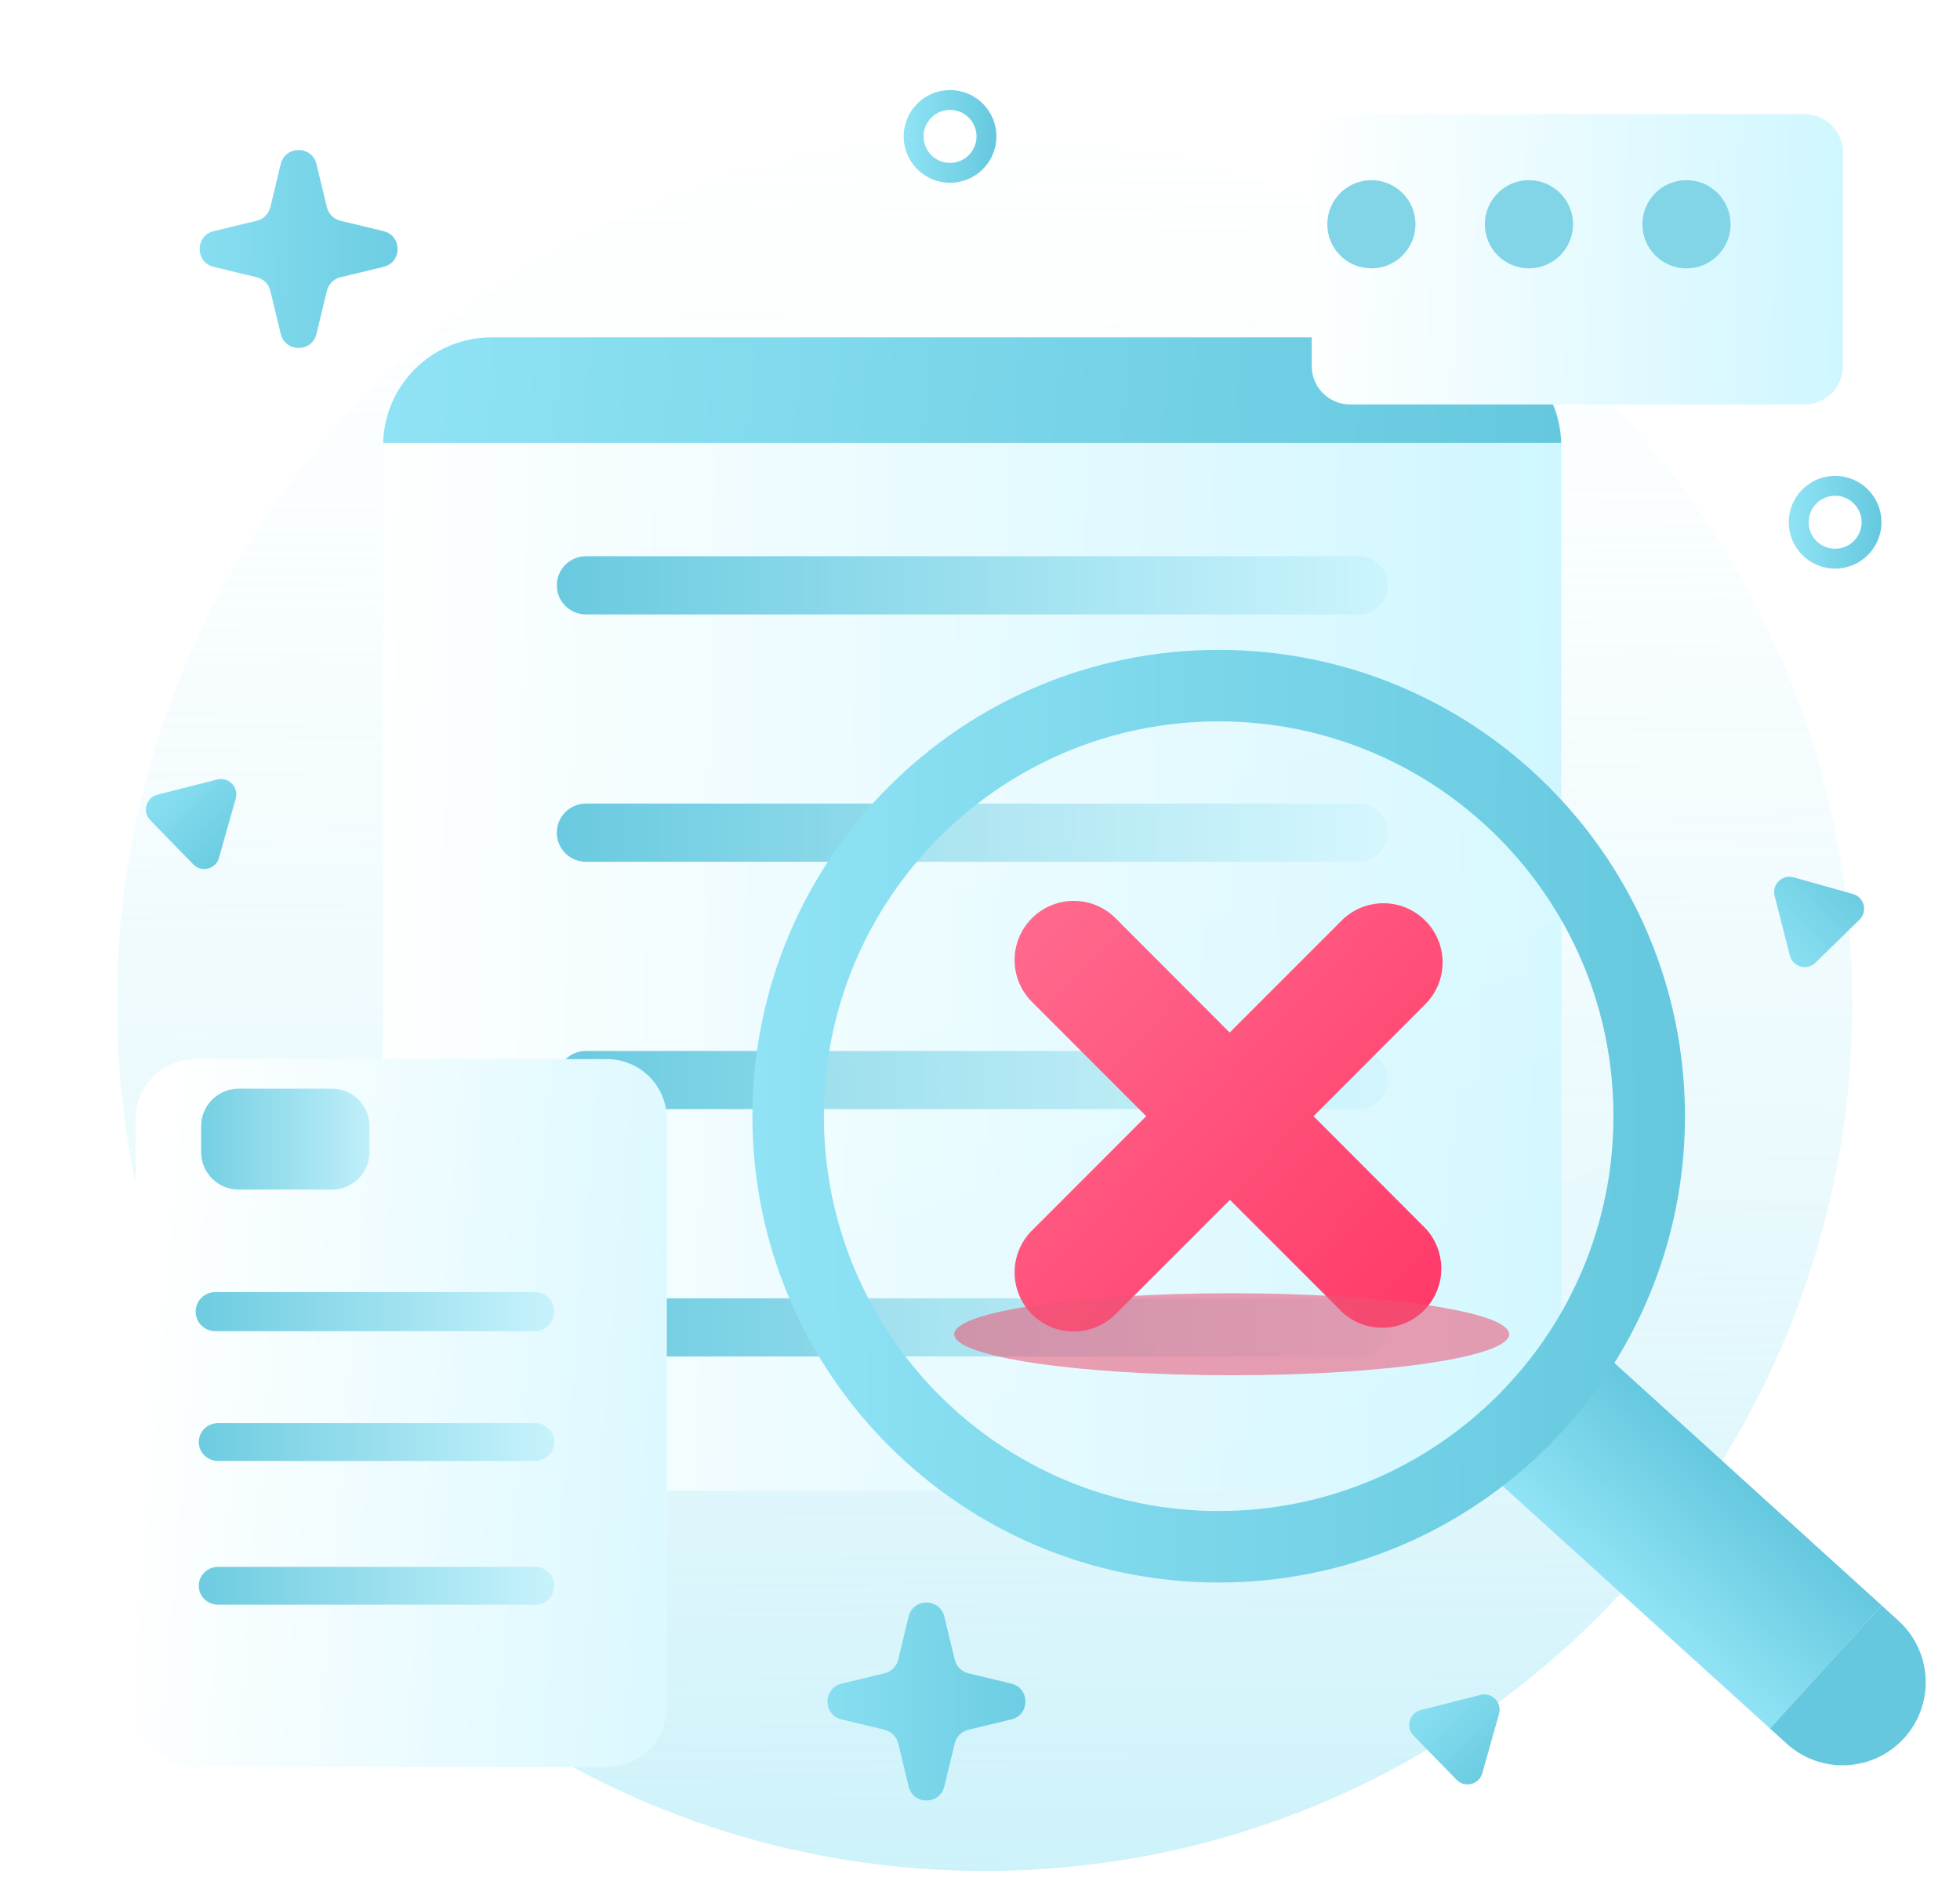 <svg width="224" height="217" viewBox="0 0 224 217" fill="none" xmlns="http://www.w3.org/2000/svg">
<path d="M112.53 213.803C167.296 213.803 211.692 169.406 211.692 114.64C211.692 59.874 167.296 15.478 112.53 15.478C57.764 15.478 13.368 59.874 13.368 114.64C13.368 169.406 57.764 213.803 112.53 213.803Z" fill="url(#paint0_linear_4_134)"/>
<path d="M166.027 38.553H56.176C49.329 38.553 43.779 44.103 43.779 50.951H178.425C178.425 44.103 172.875 38.553 166.027 38.553Z" fill="url(#paint1_linear_4_134)"/>
<path d="M43.779 50.612H178.425V153.161C178.425 157.72 176.614 162.093 173.39 165.317C170.166 168.541 165.793 170.352 161.234 170.352H60.97C56.41 170.352 52.038 168.541 48.814 165.317C45.59 162.093 43.779 157.72 43.779 153.161V50.612Z" fill="url(#paint2_linear_4_134)"/>
<path d="M155.28 63.565H66.967C65.128 63.565 63.637 65.054 63.637 66.891C63.637 68.728 65.128 70.218 66.967 70.218H155.28C157.12 70.218 158.61 68.728 158.61 66.891C158.61 65.054 157.12 63.565 155.28 63.565Z" fill="url(#paint3_linear_4_134)"/>
<path d="M155.28 91.831H66.967C65.128 91.831 63.637 93.32 63.637 95.157C63.637 96.995 65.128 98.484 66.967 98.484H155.28C157.12 98.484 158.61 96.995 158.61 95.157C158.61 93.32 157.12 91.831 155.28 91.831Z" fill="url(#paint4_linear_4_134)"/>
<path d="M155.28 120.097H66.967C65.128 120.097 63.637 121.587 63.637 123.424C63.637 125.261 65.128 126.75 66.967 126.75H155.28C157.12 126.75 158.61 125.261 158.61 123.424C158.61 121.587 157.12 120.097 155.28 120.097Z" fill="url(#paint5_linear_4_134)"/>
<path d="M155.28 148.363H66.967C65.128 148.363 63.637 149.853 63.637 151.69C63.637 153.527 65.128 155.016 66.967 155.016H155.28C157.12 155.016 158.61 153.527 158.61 151.69C158.61 149.853 157.12 148.363 155.28 148.363Z" fill="url(#paint6_linear_4_134)"/>
<g filter="url(#filter0_d_4_134)">
<path d="M66.369 114.034H19.344C15.566 114.034 12.503 117.097 12.503 120.875V188.09C12.503 191.868 15.566 194.93 19.344 194.93H66.369C70.147 194.93 73.21 191.868 73.21 188.09V120.875C73.21 117.097 70.147 114.034 66.369 114.034Z" fill="url(#paint7_linear_4_134)"/>
</g>
<g filter="url(#filter1_d_4_134)">
<path d="M200.235 9.043H148.294C145.874 9.043 143.912 11.005 143.912 13.425V37.839C143.912 40.26 145.874 42.222 148.294 42.222H200.235C202.656 42.222 204.618 40.26 204.618 37.839V13.425C204.618 11.005 202.656 9.043 200.235 9.043Z" fill="url(#paint8_linear_4_134)"/>
</g>
<path d="M61.122 147.66H24.591C23.361 147.66 22.364 148.657 22.364 149.887V149.895C22.364 151.125 23.361 152.122 24.591 152.122H61.122C62.352 152.122 63.349 151.125 63.349 149.895V149.887C63.349 148.657 62.352 147.66 61.122 147.66Z" fill="url(#paint9_linear_4_134)"/>
<path d="M61.142 179.055H24.926C23.706 179.055 22.718 180.021 22.718 181.213V181.22C22.718 182.412 23.706 183.378 24.926 183.378H61.142C62.362 183.378 63.35 182.412 63.35 181.22V181.213C63.35 180.021 62.362 179.055 61.142 179.055Z" fill="url(#paint10_linear_4_134)"/>
<path d="M61.142 162.629H24.926C23.706 162.629 22.718 163.595 22.718 164.787V164.794C22.718 165.986 23.706 166.952 24.926 166.952H61.142C62.362 166.952 63.35 165.986 63.35 164.794V164.787C63.35 163.595 62.362 162.629 61.142 162.629Z" fill="url(#paint11_linear_4_134)"/>
<path d="M37.948 124.414H27.273C24.908 124.414 22.991 126.331 22.991 128.696V131.658C22.991 134.023 24.908 135.94 27.273 135.94H37.948C40.312 135.94 42.229 134.023 42.229 131.658V128.696C42.229 126.331 40.312 124.414 37.948 124.414Z" fill="url(#paint12_linear_4_134)"/>
<path d="M156.731 30.667C159.513 30.667 161.769 28.411 161.769 25.629C161.769 22.846 159.513 20.59 156.731 20.59C153.948 20.59 151.692 22.846 151.692 25.629C151.692 28.411 153.948 30.667 156.731 30.667Z" fill="#81D5E7"/>
<path d="M174.736 30.667C177.519 30.667 179.775 28.411 179.775 25.629C179.775 22.846 177.519 20.59 174.736 20.59C171.954 20.59 169.698 22.846 169.698 25.629C169.698 28.411 171.954 30.667 174.736 30.667Z" fill="#81D5E7"/>
<path d="M192.742 30.667C195.525 30.667 197.78 28.411 197.78 25.629C197.78 22.846 195.525 20.59 192.742 20.59C189.959 20.59 187.704 22.846 187.704 25.629C187.704 28.411 189.959 30.667 192.742 30.667Z" fill="#81D5E7"/>
<path d="M179.081 150.84L166.321 164.908L202.289 197.534L215.05 183.465L179.081 150.84Z" fill="url(#paint13_linear_4_134)"/>
<path fill-rule="evenodd" clip-rule="evenodd" d="M192.567 127.555C192.567 156.986 168.708 180.844 139.277 180.844C109.846 180.844 85.988 156.986 85.988 127.555C85.988 98.124 109.846 74.266 139.277 74.266C168.708 74.266 192.567 98.124 192.567 127.555ZM184.392 127.555C184.392 152.472 164.194 172.671 139.277 172.671C114.361 172.671 94.162 152.472 94.162 127.555C94.162 102.639 114.361 82.44 139.277 82.44C164.194 82.44 184.392 102.639 184.392 127.555Z" fill="url(#paint14_linear_4_134)"/>
<g filter="url(#filter2_b_4_134)">
<path d="M139.278 172.671C164.194 172.671 184.393 152.472 184.393 127.555C184.393 102.639 164.194 82.44 139.278 82.44C114.361 82.44 94.162 102.639 94.162 127.555C94.162 152.472 114.361 172.671 139.278 172.671Z" fill="url(#paint15_linear_4_134)" fill-opacity="0.2"/>
</g>
<path d="M150.118 127.555L163.021 114.624C164.23 113.345 164.892 111.645 164.867 109.885C164.842 108.125 164.132 106.444 162.887 105.2C161.643 103.955 159.962 103.245 158.202 103.22C156.442 103.195 154.742 103.857 153.463 105.066L140.532 117.997L127.629 105.066C127.008 104.409 126.262 103.883 125.434 103.52C124.607 103.156 123.714 102.962 122.811 102.949C121.907 102.936 121.009 103.105 120.172 103.445C119.334 103.785 118.573 104.29 117.934 104.929C117.295 105.568 116.79 106.329 116.45 107.167C116.11 108.004 115.941 108.902 115.954 109.805C115.967 110.709 116.161 111.602 116.525 112.429C116.888 113.257 117.414 114.003 118.071 114.624L130.995 127.555L118.071 140.487C117.414 141.107 116.888 141.854 116.525 142.681C116.161 143.509 115.967 144.401 115.954 145.305C115.941 146.209 116.11 147.106 116.45 147.944C116.79 148.782 117.295 149.543 117.934 150.182C118.573 150.821 119.334 151.326 120.172 151.666C121.009 152.006 121.907 152.174 122.811 152.161C123.714 152.149 124.607 151.955 125.434 151.591C126.262 151.227 127.008 150.702 127.629 150.044L140.56 137.113L153.492 150.044C154.783 151.182 156.46 151.784 158.18 151.728C159.9 151.673 161.534 150.963 162.749 149.744C163.964 148.526 164.668 146.89 164.719 145.169C164.769 143.449 164.162 141.775 163.021 140.487L150.118 127.555Z" fill="url(#paint16_linear_4_134)"/>
<g filter="url(#filter3_f_4_134)">
<ellipse cx="140.769" cy="152.474" rx="31.715" ry="4.685" fill="#EC5575" fill-opacity="0.56"/>
</g>
<path d="M103.839 184.741C104.356 182.597 107.406 182.597 107.923 184.741L109.112 189.665C109.297 190.431 109.895 191.029 110.661 191.214L115.584 192.402C117.729 192.92 117.728 195.97 115.584 196.487L110.661 197.676C109.895 197.86 109.297 198.459 109.112 199.225L107.923 204.148C107.406 206.292 104.356 206.292 103.839 204.148L102.65 199.225C102.465 198.459 101.867 197.86 101.101 197.676L96.178 196.487C94.034 195.97 94.034 192.92 96.178 192.402L101.101 191.214C101.867 191.029 102.465 190.431 102.65 189.665L103.839 184.741Z" fill="url(#paint17_linear_4_134)"/>
<path d="M32.083 18.752C32.6 16.608 35.65 16.608 36.168 18.752L37.356 23.675C37.541 24.441 38.139 25.039 38.905 25.224L43.829 26.413C45.973 26.93 45.973 29.98 43.829 30.497L38.905 31.686C38.139 31.871 37.541 32.469 37.356 33.235L36.168 38.158C35.65 40.302 32.6 40.302 32.083 38.158L30.895 33.235C30.709 32.469 30.111 31.871 29.345 31.686L24.422 30.497C22.278 29.98 22.278 26.93 24.422 26.413L29.345 25.224C30.111 25.039 30.709 24.441 30.895 23.675L32.083 18.752Z" fill="url(#paint18_linear_4_134)"/>
<path fill-rule="evenodd" clip-rule="evenodd" d="M108.576 18.616C110.248 18.616 111.604 17.261 111.604 15.589C111.604 13.917 110.248 12.561 108.576 12.561C106.904 12.561 105.549 13.917 105.549 15.589C105.549 17.261 106.904 18.616 108.576 18.616ZM108.576 20.887C111.502 20.887 113.874 18.515 113.874 15.589C113.874 12.663 111.502 10.291 108.576 10.291C105.65 10.291 103.279 12.663 103.279 15.589C103.279 18.515 105.65 20.887 108.576 20.887Z" fill="url(#paint19_linear_4_134)"/>
<path d="M202.813 102.375C202.48 101.069 203.686 99.892 204.983 100.257L211.764 102.163C213.062 102.527 213.478 104.16 212.514 105.101L207.473 110.021C206.508 110.962 204.886 110.506 204.553 109.2L202.813 102.375Z" fill="url(#paint20_linear_4_134)"/>
<path d="M24.825 89.08C26.131 88.749 27.306 89.956 26.94 91.253L25.026 98.031C24.659 99.329 23.026 99.743 22.086 98.777L17.173 93.73C16.233 92.764 16.691 91.143 17.997 90.811L24.825 89.08Z" fill="url(#paint21_linear_4_134)"/>
<path d="M169.201 193.688C170.507 193.357 171.683 194.564 171.316 195.861L169.402 202.64C169.036 203.937 167.403 204.351 166.462 203.385L161.549 198.338C160.609 197.372 161.067 195.751 162.373 195.419L169.201 193.688Z" fill="url(#paint22_linear_4_134)"/>
<path fill-rule="evenodd" clip-rule="evenodd" d="M209.726 62.707C211.398 62.707 212.754 61.352 212.754 59.68C212.754 58.008 211.398 56.652 209.726 56.652C208.054 56.652 206.699 58.008 206.699 59.68C206.699 61.352 208.054 62.707 209.726 62.707ZM209.726 64.978C212.652 64.978 215.024 62.606 215.024 59.68C215.024 56.754 212.652 54.382 209.726 54.382C206.8 54.382 204.428 56.754 204.428 59.68C204.428 62.606 206.8 64.978 209.726 64.978Z" fill="url(#paint23_linear_4_134)"/>
<path d="M202.286 197.535L215.047 183.467L216.969 185.21C218.834 186.902 219.95 189.265 220.073 191.78C220.195 194.294 219.314 196.755 217.622 198.62C215.931 200.484 213.568 201.601 211.053 201.723C208.538 201.846 206.078 200.965 204.213 199.273L202.291 197.53L202.286 197.535Z" fill="#65C8DE"/>
<defs>
<filter id="filter0_d_4_134" x="0.503" y="106.034" width="90.706" height="110.896" filterUnits="userSpaceOnUse" color-interpolation-filters="sRGB">
<feFlood flood-opacity="0" result="BackgroundImageFix"/>
<feColorMatrix in="SourceAlpha" type="matrix" values="0 0 0 0 0 0 0 0 0 0 0 0 0 0 0 0 0 0 127 0" result="hardAlpha"/>
<feOffset dx="3" dy="7"/>
<feGaussianBlur stdDeviation="7.5"/>
<feComposite in2="hardAlpha" operator="out"/>
<feColorMatrix type="matrix" values="0 0 0 0 0.105 0 0 0 0 0.466 0 0 0 0 0.546 0 0 0 0.15 0"/>
<feBlend mode="normal" in2="BackgroundImageFix" result="effect1_dropShadow_4_134"/>
<feBlend mode="normal" in="SourceGraphic" in2="effect1_dropShadow_4_134" result="shape"/>
</filter>
<filter id="filter1_d_4_134" x="136.912" y="0.043" width="86.706" height="59.179" filterUnits="userSpaceOnUse" color-interpolation-filters="sRGB">
<feFlood flood-opacity="0" result="BackgroundImageFix"/>
<feColorMatrix in="SourceAlpha" type="matrix" values="0 0 0 0 0 0 0 0 0 0 0 0 0 0 0 0 0 0 127 0" result="hardAlpha"/>
<feOffset dx="6" dy="4"/>
<feGaussianBlur stdDeviation="6.5"/>
<feComposite in2="hardAlpha" operator="out"/>
<feColorMatrix type="matrix" values="0 0 0 0 0.105 0 0 0 0 0.466 0 0 0 0 0.546 0 0 0 0.09 0"/>
<feBlend mode="normal" in2="BackgroundImageFix" result="effect1_dropShadow_4_134"/>
<feBlend mode="normal" in="SourceGraphic" in2="effect1_dropShadow_4_134" result="shape"/>
</filter>
<filter id="filter2_b_4_134" x="77.487" y="65.765" width="123.581" height="123.581" filterUnits="userSpaceOnUse" color-interpolation-filters="sRGB">
<feFlood flood-opacity="0" result="BackgroundImageFix"/>
<feGaussianBlur in="BackgroundImageFix" stdDeviation="8.338"/>
<feComposite in2="SourceAlpha" operator="in" result="effect1_backgroundBlur_4_134"/>
<feBlend mode="normal" in="SourceGraphic" in2="effect1_backgroundBlur_4_134" result="shape"/>
</filter>
<filter id="filter3_f_4_134" x="88.21" y="126.944" width="105.119" height="51.058" filterUnits="userSpaceOnUse" color-interpolation-filters="sRGB">
<feFlood flood-opacity="0" result="BackgroundImageFix"/>
<feBlend mode="normal" in="SourceGraphic" in2="BackgroundImageFix" result="shape"/>
<feGaussianBlur stdDeviation="10.422" result="effect1_foregroundBlur_4_134"/>
</filter>
<linearGradient id="paint0_linear_4_134" x1="111.766" y1="-16.812" x2="113.797" y2="331.431" gradientUnits="userSpaceOnUse">
<stop stop-color="white" stop-opacity="0"/>
<stop offset="1" stop-color="#8EE2F4"/>
</linearGradient>
<linearGradient id="paint1_linear_4_134" x1="43.626" y1="41.414" x2="178.493" y2="50.924" gradientUnits="userSpaceOnUse">
<stop stop-color="#90E3F5"/>
<stop offset="1" stop-color="#65C8DE"/>
</linearGradient>
<linearGradient id="paint2_linear_4_134" x1="39.736" y1="140.403" x2="234.255" y2="143.861" gradientUnits="userSpaceOnUse">
<stop stop-color="white"/>
<stop offset="1" stop-color="#BCF3FF"/>
</linearGradient>
<linearGradient id="paint3_linear_4_134" x1="59.62" y1="69.943" x2="164.228" y2="69.943" gradientUnits="userSpaceOnUse">
<stop stop-color="#65C8DE"/>
<stop offset="1" stop-color="#D2F7FF"/>
</linearGradient>
<linearGradient id="paint4_linear_4_134" x1="59.62" y1="98.21" x2="164.228" y2="98.21" gradientUnits="userSpaceOnUse">
<stop stop-color="#65C8DE"/>
<stop offset="1" stop-color="#D2F7FF"/>
</linearGradient>
<linearGradient id="paint5_linear_4_134" x1="59.62" y1="126.476" x2="164.228" y2="126.476" gradientUnits="userSpaceOnUse">
<stop stop-color="#65C8DE"/>
<stop offset="1" stop-color="#D2F7FF"/>
</linearGradient>
<linearGradient id="paint6_linear_4_134" x1="59.62" y1="154.742" x2="164.228" y2="154.742" gradientUnits="userSpaceOnUse">
<stop stop-color="#65C8DE"/>
<stop offset="1" stop-color="#D2F7FF"/>
</linearGradient>
<linearGradient id="paint7_linear_4_134" x1="10.68" y1="174.697" x2="127.034" y2="184.253" gradientUnits="userSpaceOnUse">
<stop stop-color="white"/>
<stop offset="1" stop-color="#BCF3FF"/>
</linearGradient>
<linearGradient id="paint8_linear_4_134" x1="142.089" y1="33.923" x2="229.743" y2="36.458" gradientUnits="userSpaceOnUse">
<stop stop-color="white"/>
<stop offset="1" stop-color="#BCF3FF"/>
</linearGradient>
<linearGradient id="paint9_linear_4_134" x1="68.105" y1="152.255" x2="18.827" y2="152.255" gradientUnits="userSpaceOnUse">
<stop stop-color="#D2F7FF"/>
<stop offset="1" stop-color="#65C8DE"/>
</linearGradient>
<linearGradient id="paint10_linear_4_134" x1="68.066" y1="183.507" x2="19.211" y2="183.507" gradientUnits="userSpaceOnUse">
<stop stop-color="#D2F7FF"/>
<stop offset="1" stop-color="#65C8DE"/>
</linearGradient>
<linearGradient id="paint11_linear_4_134" x1="68.066" y1="167.081" x2="19.211" y2="167.081" gradientUnits="userSpaceOnUse">
<stop stop-color="#D2F7FF"/>
<stop offset="1" stop-color="#65C8DE"/>
</linearGradient>
<linearGradient id="paint12_linear_4_134" x1="55.57" y1="135.829" x2="20.556" y2="135.829" gradientUnits="userSpaceOnUse">
<stop offset="0.244" stop-color="#D2F7FF"/>
<stop offset="1" stop-color="#6BCBE0"/>
</linearGradient>
<linearGradient id="paint13_linear_4_134" x1="174.607" y1="172.453" x2="187.488" y2="158.325" gradientUnits="userSpaceOnUse">
<stop stop-color="#90E3F5"/>
<stop offset="1" stop-color="#65C8DE"/>
</linearGradient>
<linearGradient id="paint14_linear_4_134" x1="85.867" y1="98.863" x2="193.146" y2="99.559" gradientUnits="userSpaceOnUse">
<stop stop-color="#90E3F5"/>
<stop offset="1" stop-color="#65C8DE"/>
</linearGradient>
<linearGradient id="paint15_linear_4_134" x1="139.278" y1="82.44" x2="184.739" y2="200.407" gradientUnits="userSpaceOnUse">
<stop stop-color="white"/>
<stop offset="1" stop-color="#D2F7FF"/>
</linearGradient>
<linearGradient id="paint16_linear_4_134" x1="116.187" y1="106.26" x2="165.177" y2="152.029" gradientUnits="userSpaceOnUse">
<stop stop-color="#FF698D"/>
<stop offset="1" stop-color="#FF3868"/>
</linearGradient>
<linearGradient id="paint17_linear_4_134" x1="87.676" y1="184.665" x2="124.243" y2="184.902" gradientUnits="userSpaceOnUse">
<stop stop-color="#90E3F5"/>
<stop offset="1" stop-color="#65C8DE"/>
</linearGradient>
<linearGradient id="paint18_linear_4_134" x1="15.92" y1="18.675" x2="52.487" y2="18.912" gradientUnits="userSpaceOnUse">
<stop stop-color="#90E3F5"/>
<stop offset="1" stop-color="#65C8DE"/>
</linearGradient>
<linearGradient id="paint19_linear_4_134" x1="103.267" y1="12.736" x2="113.932" y2="12.806" gradientUnits="userSpaceOnUse">
<stop stop-color="#90E3F5"/>
<stop offset="1" stop-color="#65C8DE"/>
</linearGradient>
<linearGradient id="paint20_linear_4_134" x1="199.075" y1="107.235" x2="210.048" y2="96.664" gradientUnits="userSpaceOnUse">
<stop stop-color="#90E3F5"/>
<stop offset="1" stop-color="#65C8DE"/>
</linearGradient>
<linearGradient id="paint21_linear_4_134" x1="19.97" y1="85.336" x2="30.527" y2="96.322" gradientUnits="userSpaceOnUse">
<stop stop-color="#90E3F5"/>
<stop offset="1" stop-color="#65C8DE"/>
</linearGradient>
<linearGradient id="paint22_linear_4_134" x1="164.346" y1="189.944" x2="174.903" y2="200.93" gradientUnits="userSpaceOnUse">
<stop stop-color="#90E3F5"/>
<stop offset="1" stop-color="#65C8DE"/>
</linearGradient>
<linearGradient id="paint23_linear_4_134" x1="204.416" y1="56.827" x2="215.082" y2="56.896" gradientUnits="userSpaceOnUse">
<stop stop-color="#90E3F5"/>
<stop offset="1" stop-color="#65C8DE"/>
</linearGradient>
</defs>
</svg>
